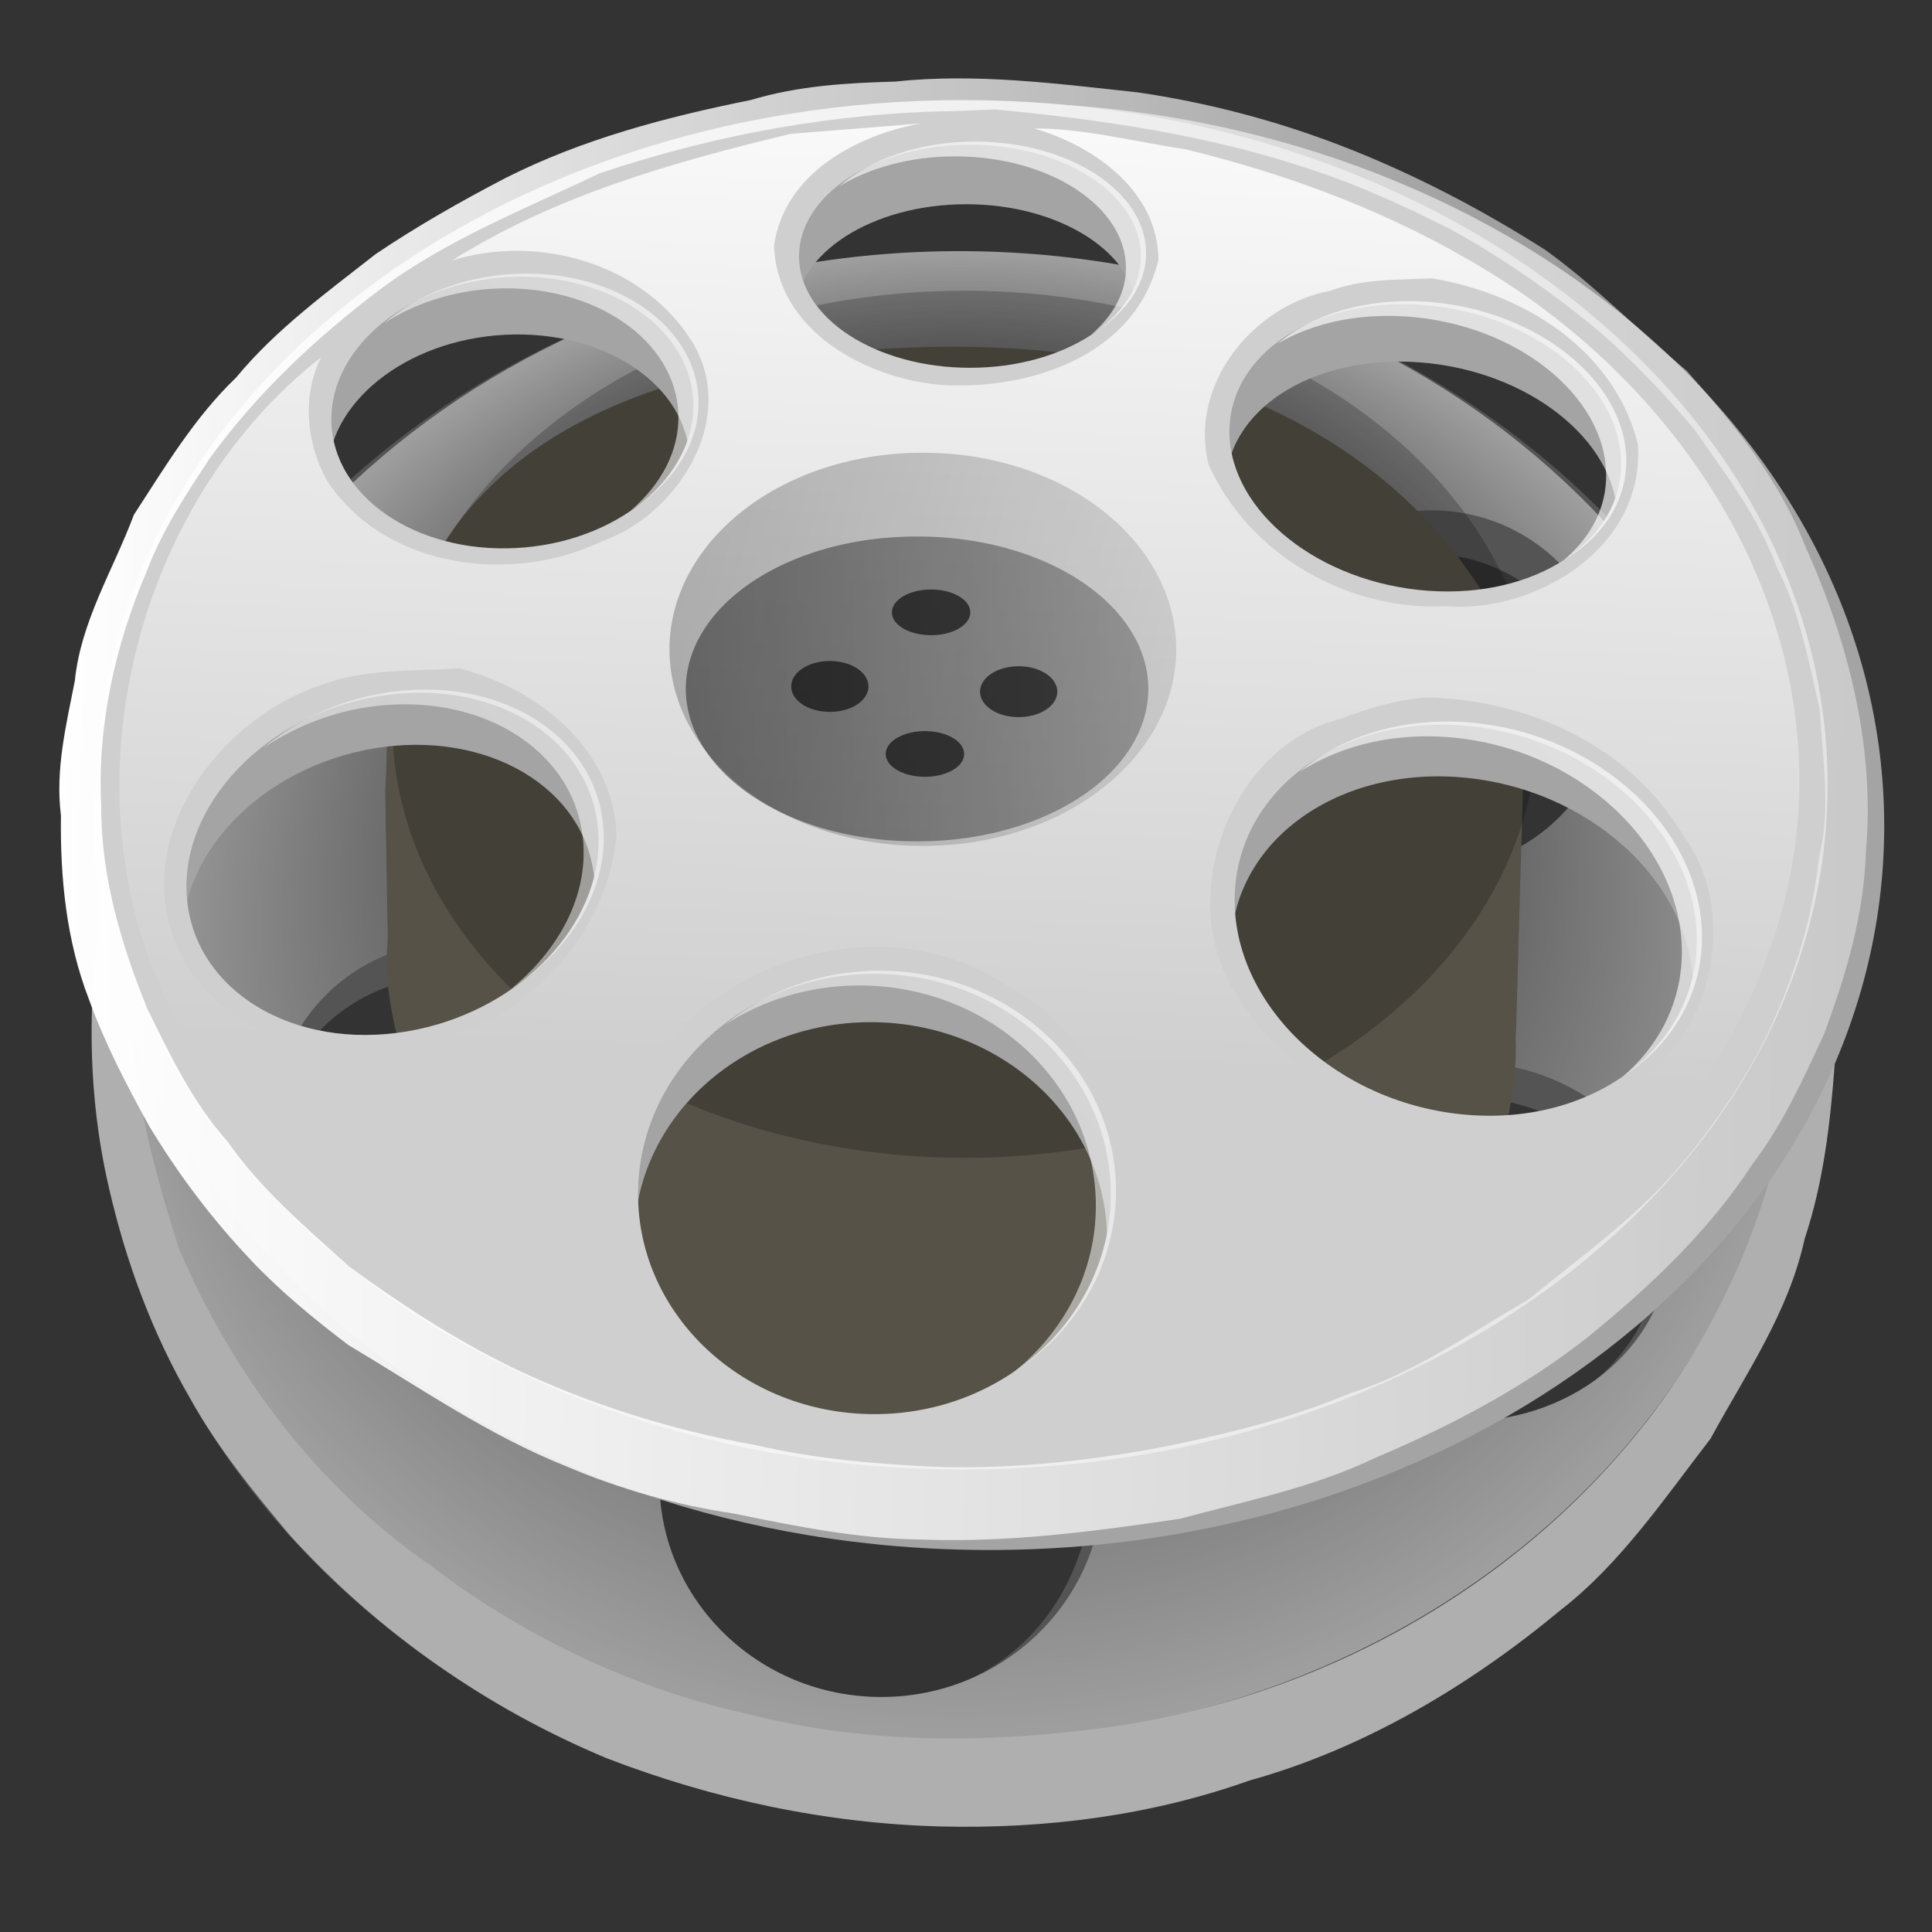 <?xml version="1.0" encoding="UTF-8" standalone="no"?>
<!-- Created with Inkscape (http://www.inkscape.org/) -->
<!-- 
Created By Andrew Fitzsimon.
Much of this document has been manually cleaned and crafted in a text editor so that only the colour definitions and basic presentation related data remain in the XML. 
Changes to this document may compromise the structure of this palette.
-->
<svg
   xmlns:dc="http://purl.org/dc/elements/1.1/"
   xmlns:cc="http://web.resource.org/cc/"
   xmlns:rdf="http://www.w3.org/1999/02/22-rdf-syntax-ns#"
   xmlns:svg="http://www.w3.org/2000/svg"
   xmlns="http://www.w3.org/2000/svg"
   xmlns:xlink="http://www.w3.org/1999/xlink"
   xmlns:sodipodi="http://inkscape.sourceforge.net/DTD/sodipodi-0.dtd"
   xmlns:inkscape="http://www.inkscape.org/namespaces/inkscape"
   version="1.0"
   x="00"
   y="00"
   width="128"
   height="128"
   id="Etiquette"
   sodipodi:version="0.32"
   inkscape:version="0.41pre2"
   sodipodi:docname="totem.svg"
   sodipodi:docbase="/home/andy/Desktop/Etiquette/etiquette/scalable/apps">
  <rect width="100%" height="100%" fill="#333333" stroke="none"/>
  <sodipodi:namedview
     id="base"
     pagecolor="#ffffff"
     bordercolor="#666666"
     borderopacity="1.0"
     inkscape:pageopacity="0.0"
     inkscape:pageshadow="0"
     inkscape:zoom="2.0000000"
     inkscape:cx="59.415100"
     inkscape:cy="66.449081"
     inkscape:window-width="933"
     inkscape:window-height="679"
     inkscape:window-x="-9"
     inkscape:window-y="0"
     inkscape:current-layer="Etiquette"
     showgrid="true"
     gridspacingx="8pt"
     gridspacingy="8pt"
     gridoriginy="0pt"
     gridoriginx="0pt"
     inkscape:grid-points="false"
     gridtolerance="40pt"
     showborder="false"
     inkscape:grid-bbox="false"
     gridcolor="#3f3fff"
     gridopacity="0.02"
     gridempspacing="2"
     gridempcolor="#3f3fff"
     gridempopacity="0.039" />
  <defs
     id="Gradients">
    <linearGradient
       inkscape:collect="always"
       id="linearGradient225">
      <stop
         style="stop-color:#ffffff;stop-opacity:1;"
         offset="0"
         id="stop226" />
      <stop
         style="stop-color:#ffffff;stop-opacity:0;"
         offset="1"
         id="stop227" />
    </linearGradient>
    <linearGradient
       inkscape:collect="always"
       id="linearGradient147">
      <stop
         style="stop-color:#0f0f0f;stop-opacity:1;"
         offset="0"
         id="stop148" />
      <stop
         style="stop-color:#0f0f0f;stop-opacity:0;"
         offset="1"
         id="stop149" />
    </linearGradient>
    <linearGradient
       id="WhiteTransparent">
      <stop
         style="stop-color:#ffffff;stop-opacity:1;"
         offset="0"
         id="stopWhiteFull" />
      <stop
         style="stop-color:#ffffff;stop-opacity:0;"
         offset="1"
         id="stopWhiteTransparent" />
    </linearGradient>
    <linearGradient
       id="BlackTransparent">
      <stop
         style="stop-color:#000000;stop-opacity:1;"
         offset="0"
         id="stopBlackFull" />
      <stop
         style="stop-color:#000000;stop-opacity:0;"
         offset="1"
         id="stopBlackTransparent" />
    </linearGradient>
    <linearGradient
       inkscape:collect="always"
       xlink:href="#linearGradient147"
       id="linearGradient262"
       gradientUnits="userSpaceOnUse"
       gradientTransform="scale(0.731,1.368)"
       x1="277.354"
       y1="458.236"
       x2="277.354"
       y2="156.165" />
    <linearGradient
       inkscape:collect="always"
       xlink:href="#BlackTransparent"
       id="linearGradient263"
       gradientUnits="userSpaceOnUse"
       gradientTransform="scale(0.731,1.368)"
       x1="229.032"
       y1="518.474"
       x2="284.852"
       y2="257.45" />
    <linearGradient
       y2="168.832"
       x2="-98.066"
       y1="30.731"
       x1="78.758"
       gradientTransform="matrix(1.106,0,0,0.945,0.354,-3.749)"
       gradientUnits="userSpaceOnUse"
       id="linearGradient2"
       xlink:href="#linearGradient225"
       inkscape:collect="always" />
    <linearGradient
       y2="82.459"
       x2="79.189"
       y1="4.783"
       x1="82.569"
       gradientTransform="matrix(1.149,0,0,0.91,-0.25,-3.641)"
       gradientUnits="userSpaceOnUse"
       id="linearGradient3"
       xlink:href="#WhiteTransparent"
       inkscape:collect="always" />
    <radialGradient
       r="51.167"
       fy="42.345"
       fx="58.637"
       cy="71.926"
       cx="58.637"
       gradientTransform="matrix(1.084,0,0,0.964,0,-3.38)"
       gradientUnits="userSpaceOnUse"
       id="radialGradient5"
       xlink:href="#BlackTransparent"
       inkscape:collect="always" />
    <linearGradient
       inkscape:collect="always"
       xlink:href="#WhiteTransparent"
       id="linearGradient4574"
       gradientUnits="userSpaceOnUse"
       gradientTransform="matrix(1.133,0,0,0.915,0,-1.235)"
       x1="3.579"
       y1="59.957"
       x2="180.741"
       y2="64.074" />
  </defs>
  <path
     style="fill:#545454;fill-opacity:1;stroke:none;stroke-width:11.25;stroke-linecap:butt;stroke-linejoin:miter;stroke-miterlimit:4;stroke-dashoffset:0;stroke-opacity:1;"
     d="M 120.9,68.765 C 120.9,40.019 95.208,16.696 63.552,16.696 C 31.897,16.696 6.205,40.019 6.205,68.765 C 6.205,97.512 31.897,120.843 63.552,120.843 C 95.208,120.843 120.9,97.512 120.9,68.765 z M 109.631,84.077 C 109.545,85.598 109.085,87.064 108.421,88.254 C 105.474,93.02 100.776,94.651 96.483,94.69 C 92.139,94.515 87.202,93.13 84.398,87.908 C 82.556,84.872 83.32,80.211 85.315,77.742 C 89.642,72.681 95.706,71.653 101.04,73.296 C 104.579,74.35 108.646,77.042 109.584,82.551 C 109.644,83.061 109.66,83.571 109.631,84.077 z M 105.82,47.927 C 105.715,51.067 104.227,53.816 102.402,55.487 C 97.461,59.863 90.556,59.923 85.778,54.98 C 83.15,52.776 81.952,47.628 83.477,43.743 C 86.36,37.725 91.984,35.796 96.795,36.91 C 100.605,37.637 104.918,40.672 105.773,46.561 C 105.817,47.023 105.835,47.479 105.82,47.927 z M 72.079,99.077 C 72.083,100.252 71.934,101.417 71.656,102.536 C 69.696,108.737 64.874,111.726 60.399,112.474 C 55.129,113.27 49.132,111.745 45.484,105.793 C 43.061,102.511 43.094,96.777 45.114,93.147 C 49.35,86.351 56.347,84.719 62.337,86.549 C 66.532,87.777 71.05,91.45 72.02,97.905 C 72.055,98.298 72.077,98.686 72.079,99.077 z M 41.05,76.189 C 40.908,79.557 39.2,82.338 37.21,84.044 C 32.218,88.014 25.505,87.94 20.862,82.964 C 18.307,80.749 17.236,75.677 18.713,71.895 C 21.596,65.877 27.22,63.948 32.031,65.062 C 35.841,65.789 40.154,68.825 41.009,74.713 C 41.056,75.217 41.071,75.708 41.05,76.189 z "
     id="path16" />
  <path
     style="fill:#9f9f9f;fill-opacity:1;stroke:none;stroke-width:11.25;stroke-linecap:butt;stroke-linejoin:miter;stroke-miterlimit:4;stroke-dashoffset:0;stroke-opacity:1;"
     d="M 119.009,65.982 C 119.009,38.744 94.165,16.639 63.552,16.639 C 32.94,16.639 8.096,38.744 8.096,65.982 C 8.096,93.22 32.94,115.326 63.552,115.326 C 94.165,115.326 119.009,93.22 119.009,65.982 z M 110.629,82.253 C 110.629,88.828 104.534,94.162 97.024,94.162 C 89.513,94.162 83.418,88.828 83.418,82.253 C 83.418,75.678 89.513,70.343 97.024,70.343 C 104.534,70.343 110.629,75.678 110.629,82.253 z M 106.818,45.719 C 106.818,52.294 101.454,57.637 94.845,57.637 C 88.236,57.637 82.872,52.294 82.872,45.719 C 82.872,39.143 88.236,33.809 94.845,33.809 C 101.454,33.809 106.818,39.143 106.818,45.719 z M 73.077,98.129 C 73.077,106.02 66.496,112.43 58.385,112.43 C 50.273,112.43 43.687,106.02 43.687,98.129 C 43.687,90.239 50.273,83.838 58.385,83.838 C 66.496,83.838 73.077,90.239 73.077,98.129 z M 42.054,74.31 C 42.054,80.886 36.691,86.22 30.081,86.22 C 23.472,86.22 18.108,80.886 18.108,74.31 C 18.108,67.735 23.472,62.401 30.081,62.401 C 36.691,62.401 42.054,67.735 42.054,74.31 z "
     id="path17" />
  <path
     style="fill:url(#radialGradient5);fill-opacity:1;stroke:none;stroke-width:11.25;stroke-linecap:butt;stroke-linejoin:miter;stroke-miterlimit:4;stroke-dashoffset:0;stroke-opacity:1;"
     d="M 119.009,65.982 C 119.009,38.744 94.165,16.639 63.552,16.639 C 32.94,16.639 8.096,38.744 8.096,65.982 C 8.096,93.22 32.94,115.326 63.552,115.326 C 94.165,115.326 119.009,93.22 119.009,65.982 z M 110.629,82.253 C 110.629,88.828 104.534,94.162 97.024,94.162 C 89.513,94.162 83.418,88.828 83.418,82.253 C 83.418,75.678 89.513,70.343 97.024,70.343 C 104.534,70.343 110.629,75.678 110.629,82.253 z M 106.818,45.719 C 106.818,52.294 101.454,57.637 94.845,57.637 C 88.236,57.637 82.872,52.294 82.872,45.719 C 82.872,39.143 88.236,33.809 94.845,33.809 C 101.454,33.809 106.818,39.143 106.818,45.719 z M 73.077,98.129 C 73.077,106.02 66.496,112.43 58.385,112.43 C 50.273,112.43 43.687,106.02 43.687,98.129 C 43.687,90.239 50.273,83.838 58.385,83.838 C 66.496,83.838 73.077,90.239 73.077,98.129 z M 42.054,74.31 C 42.054,80.886 36.691,86.22 30.081,86.22 C 23.472,86.22 18.108,80.886 18.108,74.31 C 18.108,67.735 23.472,62.401 30.081,62.401 C 36.691,62.401 42.054,67.735 42.054,74.31 z "
     id="path219" />
  <path
     style="fill:#afafaf;fill-opacity:1;stroke:none;stroke-width:11.25;stroke-linecap:butt;stroke-linejoin:miter;stroke-miterlimit:4;stroke-dashoffset:0;stroke-opacity:1;"
     d="M 116.938,50.034 C 117.162,55.409 119.144,60.653 118.947,66.105 C 118.975,76.291 115.168,86.357 109.062,94.219 C 99.993,105.806 86.272,112.968 72.122,114.604 C 64.553,115.53 56.856,115.453 49.427,113.532 C 41.873,111.858 34.691,108.426 28.455,103.666 C 21.086,98.568 15.408,91.087 11.831,82.669 C 9.828,76.321 8.099,69.7 8.817,62.941 C 9.03,58.834 10.211,54.863 11,50.85 C 9.066,49.01 8.583,52.56 8.128,53.979 C 5.86,61.985 5.329,70.588 7.227,78.737 C 8.361,83.62 10.076,88.283 12.568,92.589 C 14.381,95.883 16.812,98.862 19.207,101.717 C 25.078,108.173 32.292,113.193 40.199,116.489 C 47.277,119.219 54.785,120.814 62.345,121.008 C 69.262,121.177 76.209,120.299 82.776,117.965 C 90.335,115.865 97.327,111.715 103.43,106.644 C 107.385,103.567 110.264,99.282 113.326,95.319 C 115.664,91.018 118.501,86.967 119.565,82.067 C 120.798,78.385 121.265,74.415 121.549,70.548 C 121.635,66.408 121.509,62.294 120.365,58.298 C 119.842,54.893 118.828,51.651 117,48.76 C 116.979,49.184 116.958,49.609 116.938,50.034 z "
     id="path18" />
  <path
     style="fill:#565248;fill-opacity:1;stroke:none;stroke-width:11.25;stroke-linecap:butt;stroke-linejoin:miter;stroke-miterlimit:4;stroke-dashoffset:0;stroke-opacity:1"
     d="M 101.093,45.446 C 101.093,45.446 95.096,21.139 59.113,23.083 C 23.131,25.028 25.991,47.546 25.519,52.373 L 25.689,62.145 C 24.443,75.457 41.483,97.942 62.448,97.942 C 83.414,97.942 100.429,85.097 100.429,69.265 C 100.429,69.102 100.415,68.939 100.412,68.777 L 100.429,68.777 L 101.093,45.446 z "
     id="path19"
     sodipodi:nodetypes="ccccccccc" />
  <path
     sodipodi:type="arc"
     style="fill:#000000;fill-opacity:0.216;stroke:none;stroke-width:11.25;stroke-linecap:butt;stroke-linejoin:miter;stroke-miterlimit:4;stroke-dashoffset:0;stroke-opacity:1"
     id="path20"
     sodipodi:cx="237.58865"
     sodipodi:cy="554.13525"
     sodipodi:rx="88.652481"
     sodipodi:ry="198.58156"
     d="M 326.241 554.135 A 88.652 198.582 0 1 1  148.936,554.135 A 88.652 198.582 0 1 1  326.241 554.135 z"
     transform="matrix(-7.895897e-19,0.324,-0.191,-4.767918e-19,169.765,-28.994)" />
  <path
     style="fill:#a4a4a4;fill-opacity:1;stroke:none;stroke-width:11.25;stroke-linecap:butt;stroke-linejoin:miter;stroke-miterlimit:4;stroke-dashoffset:0;stroke-opacity:1;"
     d="M 124.834,54.73 C 124.834,28.256 98.267,6.777 65.531,6.777 C 32.795,6.777 6.223,28.256 6.223,54.73 C 6.223,81.204 32.795,102.692 65.531,102.692 C 98.267,102.692 124.834,81.204 124.834,54.73 z M 112.156,66.099 C 111.776,73.078 104.616,77.897 96.172,76.86 C 87.729,75.822 81.188,69.316 81.568,62.338 C 81.949,55.359 89.109,50.54 97.552,51.577 C 105.996,52.615 112.537,59.121 112.156,66.099 z M 107.147,34.747 C 106.879,39.871 100.852,43.401 93.694,42.626 C 86.536,41.85 80.948,37.056 81.216,31.933 C 81.484,26.81 87.511,23.287 94.669,24.063 C 101.827,24.839 107.415,29.624 107.147,34.747 z M 75.344,20.826 C 75.344,24.849 70.269,28.112 64.016,28.112 C 57.763,28.112 52.689,24.849 52.689,20.826 C 52.689,16.802 57.763,13.531 64.016,13.531 C 70.269,13.531 75.344,16.802 75.344,20.826 z M 73.347,82.118 C 73.347,90.06 66.33,96.504 57.686,96.504 C 49.042,96.504 42.025,90.06 42.025,82.118 C 42.025,74.175 49.042,67.722 57.686,67.722 C 66.33,67.722 73.347,74.175 73.347,82.118 z M 45.689,30.445 C 45.806,35.336 40.528,39.567 33.91,39.895 C 27.292,40.223 21.824,36.519 21.708,31.628 C 21.591,26.738 26.869,22.506 33.487,22.178 C 40.105,21.85 45.572,25.554 45.689,30.445 z M 39.406,59.388 C 39.201,65.023 33.781,70.306 26.734,71.484 C 19.217,72.74 12.681,68.855 12.142,62.811 C 11.603,56.767 17.262,50.839 24.779,49.582 C 32.296,48.326 38.838,52.211 39.377,58.255 C 39.411,58.633 39.42,59.012 39.406,59.388 z "
     id="path21" />
  <path
     style="fill:#cfcfcf;fill-opacity:1;stroke:none;stroke-width:11.25;stroke-linecap:butt;stroke-linejoin:miter;stroke-miterlimit:4;stroke-dashoffset:0;stroke-opacity:1;"
     d="M 121.082,51.991 C 121.082,26.95 95.414,6.631 63.781,6.631 C 32.149,6.631 6.475,26.95 6.475,51.991 C 6.475,77.031 32.149,97.358 63.781,97.358 C 95.414,97.358 121.082,77.031 121.082,51.991 z M 112.403,62.872 C 112.022,69.945 104.862,74.831 96.419,73.779 C 87.975,72.728 81.434,66.133 81.815,59.059 C 82.195,51.986 89.355,47.101 97.799,48.152 C 106.242,49.204 112.783,55.799 112.403,62.872 z M 107.394,31.093 C 107.126,36.286 101.098,39.865 93.941,39.079 C 86.783,38.292 81.194,33.433 81.462,28.24 C 81.73,23.047 87.758,19.477 94.915,20.263 C 102.073,21.049 107.662,25.9 107.394,31.093 z M 75.59,16.982 C 75.59,21.06 70.516,24.367 64.263,24.367 C 58.01,24.367 52.936,21.06 52.936,16.982 C 52.936,12.903 58.01,9.587 64.263,9.587 C 70.516,9.587 75.59,12.903 75.59,16.982 z M 73.594,79.108 C 73.594,87.159 66.577,93.691 57.933,93.691 C 49.289,93.691 42.272,87.159 42.272,79.108 C 42.272,71.058 49.289,64.517 57.933,64.517 C 66.577,64.517 73.594,71.058 73.594,79.108 z M 45.936,26.732 C 46.053,31.689 40.775,35.979 34.156,36.311 C 27.538,36.643 22.071,32.889 21.954,27.932 C 21.837,22.974 27.115,18.685 33.734,18.352 C 40.352,18.02 45.819,21.775 45.936,26.732 z M 39.653,56.069 C 39.447,61.781 34.028,67.136 26.981,68.33 C 19.464,69.603 12.927,65.665 12.388,59.539 C 11.849,53.413 17.508,47.404 25.025,46.13 C 32.542,44.856 39.084,48.794 39.623,54.921 C 39.657,55.304 39.666,55.688 39.653,56.069 z "
     id="path22" />
  <path
     style="fill:url(#linearGradient4574);fill-opacity:1;stroke:none;stroke-width:11.25;stroke-linecap:butt;stroke-linejoin:miter;stroke-miterlimit:4;stroke-dashoffset:0;stroke-opacity:1"
     d="M 59.281,5.406 C 56.063,5.495 52.861,5.687 49.76,6.622 C 44.147,7.753 38.573,9.217 33.446,11.816 C 30.53,13.338 27.583,15.012 24.88,16.84 C 21.637,19.385 18.287,21.813 15.643,25.014 C 12.9,27.638 10.919,30.953 8.871,34.105 C 7.502,37.756 5.356,41.162 4.959,45.1 C 4.38,48.055 3.655,50.998 4.038,54.03 C 3.983,58.172 4.394,62.345 5.901,66.234 C 6.944,69.118 8.399,71.922 9.893,74.617 C 11.828,77.825 14.072,80.797 16.651,83.516 C 18.577,85.555 20.826,87.405 23.078,89.109 C 27.82,91.935 32.374,95.097 37.524,97.15 C 41.044,98.657 44.805,99.708 48.624,100.276 C 52.731,101.123 56.841,101.953 61.051,101.998 C 66.789,102.22 72.512,101.461 78.171,100.623 C 82.588,99.437 87.051,98.545 91.182,96.556 C 96.158,94.452 101.024,91.894 105.268,88.529 C 109.365,85.196 113.242,81.528 116.138,77.081 C 118.114,74.498 119.489,71.44 120.834,68.54 C 122.298,64.626 123.502,60.585 123.624,56.379 C 124.23,49.427 122.445,42.468 119.605,36.196 C 117.912,31.787 114.823,28.05 111.75,24.562 C 108.585,21.939 105.7,18.932 102.362,16.547 C 98.077,13.822 93.53,11.452 88.817,9.64 C 84.486,7.971 79.969,6.789 75.382,6.12 C 70.031,5.544 64.667,4.831 59.281,5.406 z M 65.938,7.25 C 72.98,7.92 80.027,8.941 86.755,11.197 C 89.985,12.235 93.115,13.686 96.137,15.205 C 99.66,17.162 102.952,19.451 106.041,22.037 C 108.264,23.985 110.337,26.171 112.24,28.429 C 114.288,31.371 116.47,34.188 117.72,37.577 C 119.232,40.529 119.847,43.858 120.566,47.061 C 120.755,50.339 121.314,53.63 120.505,56.871 C 120.02,61.424 118.519,65.825 116.41,69.876 C 115.114,72.216 113.464,74.638 111.752,76.705 C 108.775,80.406 104.863,83.141 101.223,86.128 C 97.364,88.327 93.733,90.978 89.452,92.308 C 85.522,93.963 81.343,94.988 77.177,95.84 C 72.385,96.759 67.504,97.289 62.627,97.204 C 58.4,97.036 54.194,96.699 50.063,95.743 C 44.481,94.745 39.013,93.031 33.902,90.586 C 30.089,88.71 26.551,86.413 23.125,83.906 C 20.34,81.382 17.269,78.805 15.068,75.615 C 12.757,73.039 11.255,69.866 9.743,66.795 C 8.011,62.532 6.692,58.051 6.706,53.411 C 6.434,48.055 7.632,42.715 9.741,37.806 C 10.741,35.145 12.35,32.716 13.906,30.352 C 17.032,26.04 20.94,22.381 25.178,19.176 C 29.59,15.877 34.769,13.855 39.708,11.49 C 47.313,8.931 55.277,7.467 63.307,7.36 C 64.184,7.32 65.061,7.282 65.938,7.25 z "
     id="path23" />
  <path
     style="fill:url(#linearGradient3);fill-opacity:1;stroke:none;stroke-width:11.25;stroke-linecap:butt;stroke-linejoin:miter;stroke-miterlimit:4;stroke-dashoffset:0;stroke-opacity:1"
     d="M 52.375,8.869 C 44.624,10.732 36.804,12.94 29.938,17.263 C 35.557,15.485 42.628,17.393 45.883,22.689 C 48.961,27.821 44.809,34.126 39.938,35.837 C 34.078,38.696 25.733,37.763 21.781,32.026 C 20.308,29.569 19.958,26.263 21.281,23.665 C 8.783,33.426 3.933,52.801 11.545,67.306 C 16.289,77.261 25.408,83.935 34.588,88.957 C 40.416,91.737 46.639,93.364 52.969,94.281 C 45.177,92.632 39.507,84.322 40.812,76.088 C 43.141,64.77 57.328,59.158 66.566,65.201 C 73.431,68.817 77.092,78.473 73.068,85.665 C 69.812,92.083 62.436,95.63 55.625,94.771 C 64.988,95.639 74.603,95.074 83.604,92.243 C 91.874,89.898 99.693,85.429 106.142,79.564 C 114.052,72.202 119.74,61.524 119.178,50.22 C 118.565,36.389 109.468,24.489 98.324,17.819 C 92.202,14.094 85.373,11.539 78.502,9.883 C 75.171,9.396 71.88,8.503 68.5,8.51 C 72.387,9.619 76.701,12.584 76.75,17.198 C 75.22,23.702 67.973,25.885 62.281,25.494 C 57.433,25.07 51.496,21.972 51.281,16.283 C 51.957,11.453 56.823,8.948 60.969,8.183 C 58.104,8.412 55.24,8.64 52.375,8.869 z M 94.844,18.439 C 100.747,19.396 106.837,22.987 108.5,29.348 C 109.084,36.268 101.693,40.662 95.781,40.161 C 89.426,40.49 82.799,36.878 80.062,30.753 C 78.75,25.341 83.16,20.178 88.113,19.273 C 90.297,18.449 92.563,18.557 94.844,18.439 z M 30.406,44.275 C 35.507,45.564 40.707,49.553 40.844,55.445 C 40.066,62.666 34.028,68.342 27.231,69.157 C 21.242,70.68 13.409,68.239 11.309,61.59 C 9.237,54.565 14.936,47.571 21.094,45.451 C 24.102,44.255 27.252,44.508 30.406,44.275 z M 94.406,46.202 C 101.013,46.318 107.834,49.24 111.453,55.25 C 114.967,59.972 113.747,67.001 109.632,70.894 C 101.473,78.302 87.614,75.25 81.949,65.93 C 77.708,59.589 81.547,49.392 88.781,47.639 C 90.619,46.923 92.45,46.401 94.406,46.202 z "
     id="path125" />
  <path
     sodipodi:type="arc"
     style=";stroke-opacity:1;stroke-dashoffset:0;stroke-miterlimit:4;stroke-linejoin:miter;stroke-linecap:butt;stroke-width:11.25;stroke:none;fill-opacity:1;fill:url(#linearGradient263);opacity:0.325"
     id="path24"
     sodipodi:cx="212.51447"
     sodipodi:cy="553.14185"
     sodipodi:rx="38.981941"
     sodipodi:ry="72.933960"
     d="M 251.496 553.142 A 38.982 72.934 0 1 1  173.533,553.142 A 38.982 72.934 0 1 1  251.496 553.142 z"
     transform="matrix(-8.156186e-19,0.334,-0.229,-5.709650e-19,187.811,-27.96)" />
  <path
     sodipodi:type="arc"
     style=";stroke-opacity:1;stroke-dashoffset:0;stroke-miterlimit:4;stroke-linejoin:miter;stroke-linecap:butt;stroke-width:11.25;stroke:none;fill-opacity:1;fill:url(#linearGradient262);opacity:0.462"
     id="path25"
     sodipodi:cx="212.51447"
     sodipodi:cy="553.14185"
     sodipodi:rx="38.981941"
     sodipodi:ry="72.933960"
     d="M 251.496 553.142 A 38.982 72.934 0 1 1  173.533,553.142 A 38.982 72.934 0 1 1  251.496 553.142 z"
     transform="matrix(-6.314471e-19,0.259,-0.209,-5.207917e-19,176.365,-9.398)" />
  <path
     sodipodi:type="arc"
     style=";stroke-opacity:1;stroke-dashoffset:0;stroke-miterlimit:4;stroke-linejoin:miter;stroke-linecap:butt;stroke-width:11.25;stroke:none;fill-opacity:0.611;fill:#000000"
     id="path26"
     sodipodi:cx="212.51447"
     sodipodi:cy="553.14185"
     sodipodi:rx="38.981941"
     sodipodi:ry="72.933960"
     d="M 251.496 553.142 A 38.982 72.934 0 1 1  173.533,553.142 A 38.982 72.934 0 1 1  251.496 553.142 z"
     transform="matrix(-1.054718e-19,4.321629e-2,-3.489555e-2,-8.698920e-20,86.792,36.642)" />
  <path
     sodipodi:type="arc"
     style=";stroke-opacity:1;stroke-dashoffset:0;stroke-miterlimit:4;stroke-linejoin:miter;stroke-linecap:butt;stroke-width:11.25;stroke:none;fill-opacity:0.611;fill:#000000"
     id="path27"
     sodipodi:cx="212.51447"
     sodipodi:cy="553.14185"
     sodipodi:rx="38.981941"
     sodipodi:ry="72.933960"
     d="M 251.496 553.142 A 38.982 72.934 0 1 1  173.533,553.142 A 38.982 72.934 0 1 1  251.496 553.142 z"
     transform="matrix(-1.054718e-19,4.321629e-2,-3.489555e-2,-8.698920e-20,74.281,36.295)" />
  <path
     style="opacity:0.657;fill:url(#linearGradient2);fill-opacity:1;stroke:none;stroke-width:11.25;stroke-linecap:butt;stroke-linejoin:miter;stroke-miterlimit:4;stroke-dashoffset:0;stroke-opacity:1;"
     d="M 112.745,62.667 C 113.125,55.594 106.584,48.999 98.141,47.947 C 93.391,47.356 89.05,48.645 86.091,51.143 C 88.952,49.3 92.726,48.416 96.808,48.924 C 105.251,49.975 111.792,56.57 111.412,63.644 C 111.246,66.727 109.793,69.388 107.507,71.329 C 110.547,69.359 112.549,66.309 112.745,62.667 z M 107.736,30.888 C 108.004,25.695 102.415,20.844 95.257,20.058 C 90.965,19.587 87.11,20.702 84.629,22.774 C 87.063,21.335 90.351,20.642 93.924,21.035 C 101.082,21.821 106.671,26.672 106.403,31.865 C 106.295,33.953 105.229,35.756 103.561,37.143 C 106.014,35.698 107.601,33.496 107.736,30.888 z M 75.932,16.777 C 75.932,12.698 70.858,9.382 64.605,9.382 C 60.903,9.382 57.647,10.561 55.579,12.355 C 57.602,11.125 60.291,10.359 63.272,10.359 C 69.525,10.359 74.599,13.675 74.599,17.753 C 74.599,19.419 73.725,20.939 72.297,22.174 C 74.521,20.826 75.932,18.913 75.932,16.777 z M 73.936,78.903 C 73.936,70.853 66.918,64.312 58.275,64.312 C 54.359,64.312 50.786,65.668 48.039,67.885 C 50.569,66.25 53.632,65.289 56.942,65.289 C 65.585,65.289 72.603,71.83 72.603,79.88 C 72.603,84.291 70.486,88.233 67.159,90.907 C 71.25,88.276 73.936,83.88 73.936,78.903 z M 46.278,26.527 C 46.161,21.57 40.694,17.815 34.076,18.147 C 30.638,18.32 27.584,19.574 25.438,21.42 C 27.446,20.125 29.959,19.264 32.743,19.124 C 39.361,18.792 44.828,22.546 44.945,27.504 C 45.001,29.887 43.79,32.101 41.803,33.81 C 44.571,32.026 46.346,29.4 46.278,26.527 z M 39.995,55.864 C 40.008,55.483 39.999,55.099 39.965,54.716 C 39.426,48.589 32.884,44.651 25.367,45.925 C 22.303,46.444 19.586,47.778 17.434,49.558 C 19.346,48.286 21.57,47.319 24.034,46.902 C 31.551,45.628 38.093,49.566 38.632,55.693 C 38.666,56.076 38.675,56.46 38.662,56.841 C 38.543,60.123 36.668,63.256 33.788,65.58 C 37.43,63.215 39.859,59.631 39.995,55.864 z "
     id="path28" />
  <path
     sodipodi:type="arc"
     style=";stroke-opacity:1;stroke-dashoffset:0;stroke-miterlimit:4;stroke-linejoin:miter;stroke-linecap:butt;stroke-width:11.25;stroke:none;fill-opacity:0.611;fill:#000000"
     id="path123"
     sodipodi:cx="212.51447"
     sodipodi:cy="553.14185"
     sodipodi:rx="38.981941"
     sodipodi:ry="72.933960"
     d="M 251.496 553.142 A 38.982 72.934 0 1 1  173.533,553.142 A 38.982 72.934 0 1 1  251.496 553.142 z"
     transform="matrix(-6.653845e-2,-4.156627e-18,9.535194e-18,-2.063960e-2,75.42,61.368)" />
  <path
     sodipodi:type="arc"
     style=";stroke-opacity:1;stroke-dashoffset:0;stroke-miterlimit:4;stroke-linejoin:miter;stroke-linecap:butt;stroke-width:11.25;stroke:none;fill-opacity:0.611;fill:#000000"
     id="path124"
     sodipodi:cx="212.51447"
     sodipodi:cy="553.14185"
     sodipodi:rx="38.981941"
     sodipodi:ry="72.933960"
     d="M 251.496 553.142 A 38.982 72.934 0 1 1  173.533,553.142 A 38.982 72.934 0 1 1  251.496 553.142 z"
     transform="matrix(-6.653845e-2,-4.156627e-18,9.535194e-18,-2.063960e-2,75.829,51.987)" />
</svg>
